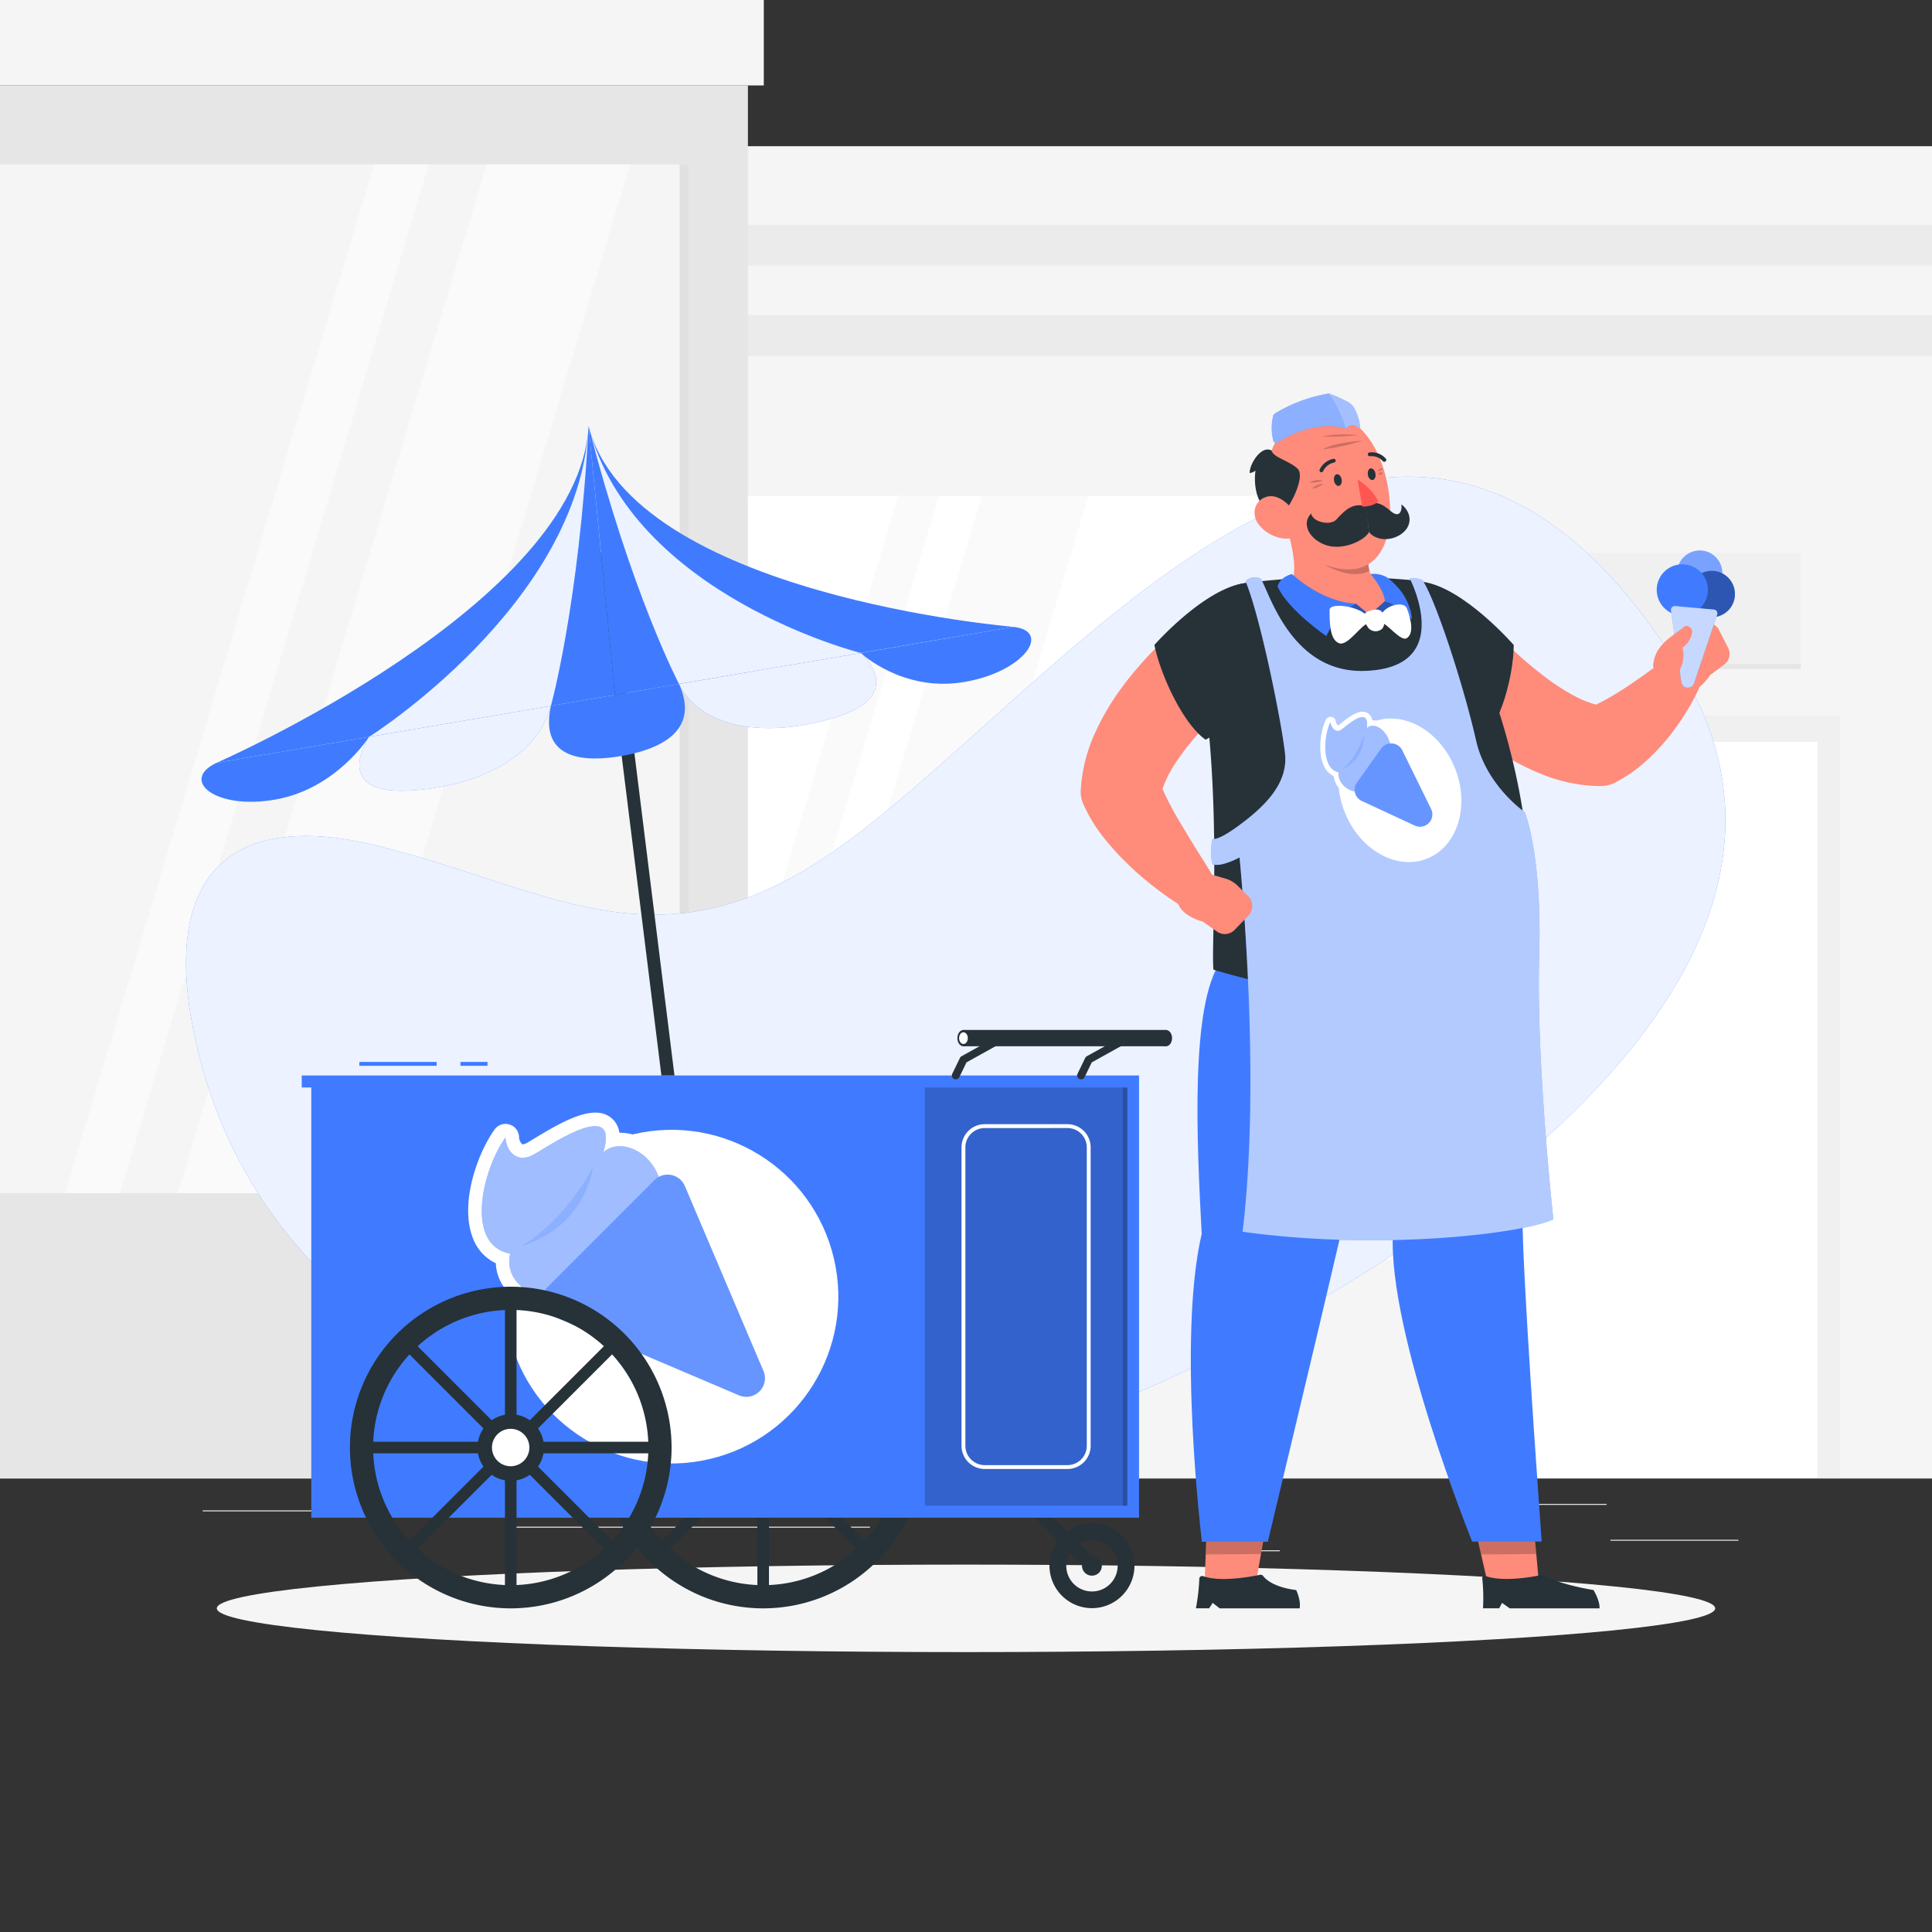<svg xmlns="http://www.w3.org/2000/svg" viewBox="0 0 500 500"><rect x="0" y="0" width="500" height="500" fill="#333333" stroke="none"/><g id="background-complete"><rect y="382.4" width="500" height="0.25" style="fill:#ebebeb"></rect><rect x="416.78" y="398.49" width="33.12" height="0.25" style="fill:#ebebeb"></rect><rect x="322.53" y="401.21" width="8.69" height="0.25" style="fill:#ebebeb"></rect><rect x="396.59" y="389.21" width="19.19" height="0.25" style="fill:#ebebeb"></rect><rect x="52.46" y="390.89" width="43.19" height="0.25" style="fill:#ebebeb"></rect><rect x="104.56" y="390.89" width="6.33" height="0.25" style="fill:#ebebeb"></rect><rect x="131.47" y="395.11" width="93.68" height="0.25" style="fill:#ebebeb"></rect><path d="M237,337.8H43.91a5.71,5.71,0,0,1-5.7-5.71V60.66A5.71,5.71,0,0,1,43.91,55H237a5.71,5.71,0,0,1,5.71,5.71V332.09A5.71,5.71,0,0,1,237,337.8ZM43.91,55.2a5.46,5.46,0,0,0-5.45,5.46V332.09a5.46,5.46,0,0,0,5.45,5.46H237a5.47,5.47,0,0,0,5.46-5.46V60.66A5.47,5.47,0,0,0,237,55.2Z" style="fill:#ebebeb"></path><path d="M453.31,337.8H260.21a5.72,5.72,0,0,1-5.71-5.71V60.66A5.72,5.72,0,0,1,260.21,55h193.1A5.71,5.71,0,0,1,459,60.66V332.09A5.71,5.71,0,0,1,453.31,337.8ZM260.21,55.2a5.47,5.47,0,0,0-5.46,5.46V332.09a5.47,5.47,0,0,0,5.46,5.46h193.1a5.47,5.47,0,0,0,5.46-5.46V60.66a5.47,5.47,0,0,0-5.46-5.46Z" style="fill:#ebebeb"></path><rect x="155.44" y="37.84" width="344.56" height="344.56" style="fill:#f5f5f5"></rect><rect x="155.44" y="58.22" width="344.56" height="10.53" style="fill:#ebebeb"></rect><rect x="155.44" y="81.56" width="344.56" height="10.53" style="fill:#ebebeb"></rect><rect x="155.44" y="128.34" width="210.01" height="197.62" style="fill:#fff"></rect><rect x="383.44" y="185.22" width="92.78" height="197.18" transform="translate(859.67 567.62) rotate(180)" style="fill:#f0f0f0"></rect><rect x="393.67" y="143.06" width="72.33" height="28.76" transform="translate(859.67 314.89) rotate(180)" style="fill:#f0f0f0"></rect><rect x="393.67" y="171.82" width="72.33" height="1.34" transform="translate(859.67 344.99) rotate(180)" style="fill:#e6e6e6"></rect><rect x="389.33" y="192" width="81" height="190.4" transform="translate(859.67 574.4) rotate(180)" style="fill:#fff"></rect><polygon points="222.37 325.95 194.8 325.95 254.11 128.34 281.67 128.34 222.37 325.95" style="fill:#fafafa"></polygon><polygon points="183.7 325.95 173.16 325.95 232.46 128.34 243 128.34 183.7 325.95" style="fill:#fafafa"></polygon><rect y="22.11" width="193.56" height="360.29" style="fill:#e6e6e6"></rect><rect width="197.67" height="22.11" style="fill:#f5f5f5"></rect><rect y="42.56" width="178.31" height="266.22" style="fill:#f5f5f5"></rect><rect x="175.89" y="42.56" width="2.42" height="266.22" style="fill:#e0e0e0"></rect><polygon points="83.18 308.78 46.04 308.78 125.94 42.56 163.07 42.56 83.18 308.78" style="fill:#fafafa"></polygon><polygon points="31.08 308.78 16.88 308.78 96.78 42.56 110.97 42.56 31.08 308.78" style="fill:#fafafa"></polygon></g><g id="background-simple"><path d="M213.23,222.07c59.26-39.24,146.52-168.66,221.28-49.3,53.68,85.72-86.24,165.72-145.9,190.07C212.3,394,73.23,375,50.41,268.36c-9.14-42.71,9.85-58.81,47.46-49.43C142,230,169.58,251,213.23,222.07Z" style="fill:#407BFF"></path><path d="M213.23,222.07c59.26-39.24,146.52-168.66,221.28-49.3,53.68,85.72-86.24,165.72-145.9,190.07C212.3,394,73.23,375,50.41,268.36c-9.14-42.71,9.85-58.81,47.46-49.43C142,230,169.58,251,213.23,222.07Z" style="fill:#fff;opacity:0.9"></path></g><g id="Shadow"><ellipse id="path" cx="250" cy="416.24" rx="193.89" ry="11.32" style="fill:#f5f5f5"></ellipse></g><g id="ice-cream-cart"><path d="M282.6,406.86a1.68,1.68,0,0,1-1.17-.48l-17-17.05a1.64,1.64,0,1,1,2.32-2.33l17.05,17.05a1.65,1.65,0,0,1,0,2.33A1.64,1.64,0,0,1,282.6,406.86Z" style="fill:#263238"></path><path d="M197.51,339a35.62,35.62,0,1,1-35.62,35.62A35.66,35.66,0,0,1,197.51,339m0-6a41.62,41.62,0,1,0,41.62,41.62A41.62,41.62,0,0,0,197.51,333Z" style="fill:#263238"></path><circle cx="197.51" cy="374.62" r="8.62" style="fill:#263238"></circle><path d="M197.51,413.74a1.5,1.5,0,0,1-1.5-1.5V337a1.5,1.5,0,0,1,3,0v75.24A1.5,1.5,0,0,1,197.51,413.74Z" style="fill:#263238"></path><path d="M235.13,376.12H159.89a1.5,1.5,0,0,1,0-3h75.24a1.5,1.5,0,0,1,0,3Z" style="fill:#263238"></path><path d="M170.91,402.72a1.5,1.5,0,0,1-1.06-2.56l53.2-53.2a1.5,1.5,0,1,1,2.12,2.12L172,402.28A1.49,1.49,0,0,1,170.91,402.72Z" style="fill:#263238"></path><path d="M224.11,402.72a1.53,1.53,0,0,1-1.06-.44l-53.2-53.2a1.51,1.51,0,0,1,0-2.12,1.49,1.49,0,0,1,2.12,0l53.2,53.2a1.5,1.5,0,0,1-1.06,2.56Z" style="fill:#263238"></path><path d="M202.35,374.62a4.84,4.84,0,1,0-4.84,4.84A4.84,4.84,0,0,0,202.35,374.62Z" style="fill:#fff"></path><rect x="119.17" y="274.83" width="7" height="1" style="fill:#407BFF"></rect><rect x="93" y="274.83" width="20" height="1" style="fill:#407BFF"></rect><polygon points="80.56 278.33 78.09 278.33 78.09 281.44 80.56 281.44 80.56 392.78 294.78 392.78 294.78 278.33 80.56 278.33" style="fill:#407BFF"></polygon><circle cx="173.8" cy="335.56" r="43.17" transform="translate(-72.45 48.91) rotate(-13.28)" style="fill:#fff"></circle><path d="M144.89,339.91a20,20,0,0,1-10.09-2.77c-4-2.43-6.32-6.12-6.48-10.22a11.6,11.6,0,0,1-5.91-6.43c-3.57-9,1.22-22.1,5.58-28.16a3.5,3.5,0,0,1,6.34,1.85,2.7,2.7,0,0,0,.81,1.94c.14.07.66,0,1.47-.47l1.48-.89c8-4.88,15.55-9,20-5.53a5.9,5.9,0,0,1,2.2,3.92,12.66,12.66,0,0,1,6.49,1.75c4.77,2.71,9.64,9.3,7.72,18.92a3.58,3.58,0,0,1-.78,1.6c-.59.68-14.44,16.79-20.22,21.7A13.09,13.09,0,0,1,144.89,339.91Zm-14.07-38.27c-2.31,5.5-3.49,12.29-1.91,16.25a4.65,4.65,0,0,0,3.78,3.12,3.52,3.52,0,0,1,2.27,1.52,3.45,3.45,0,0,1,.49,2.69c-.54,2.42.46,4.42,3,5.93,3.7,2.24,8.69,2.18,10.51.64,4.71-4,16-17,18.81-20.2.77-5.49-1.86-9.13-4.46-10.61-1.4-.8-3.5-1.32-4.82-.14a3.49,3.49,0,0,1-5.67-3.65,13.48,13.48,0,0,0,.51-2.2c-1.55.27-4.81,1.62-11.57,5.75-.6.36-1.13.69-1.57.94-3.92,2.31-6.9,1.37-8.33.61A7.56,7.56,0,0,1,130.82,301.64Zm40.2,11.5h0Z" style="fill:#fff"></path><path d="M171,313.14c2.56-12.77-9.36-19.87-14.89-14.9,4.39-14.05-12.92-2.41-17.74.42s-7.38-1.06-7.56-4.29c-6,8.37-10.6,27.85,1.21,30.08-2.34,10.43,13.51,14.79,19.15,10S171,313.14,171,313.14Z" style="fill:#407BFF"></path><path d="M171,313.14c2.56-12.77-9.36-19.87-14.89-14.9,4.39-14.05-12.92-2.41-17.74.42s-7.38-1.06-7.56-4.29c-6,8.37-10.6,27.85,1.21,30.08-2.34,10.43,13.51,14.79,19.15,10S171,313.14,171,313.14Z" style="fill:#fff;opacity:0.5"></path><path d="M191.27,361.11l-47.89-20.36a4.81,4.81,0,0,1-1.52-7.82l27.53-27.53a4.82,4.82,0,0,1,7.83,1.52l20.36,47.89A4.81,4.81,0,0,1,191.27,361.11Z" style="fill:#407BFF"></path><path d="M191.27,361.11l-47.89-20.36a4.81,4.81,0,0,1-1.52-7.82l27.53-27.53a4.82,4.82,0,0,1,7.83,1.52l20.36,47.89A4.81,4.81,0,0,1,191.27,361.11Z" style="fill:#fff;opacity:0.2"></path><path d="M153.42,302.1s-6.27,12.78-18.35,20.38C151.89,317.09,153.42,302.1,153.42,302.1Z" style="fill:#407BFF;opacity:0.2"></path><rect x="239.34" y="281.44" width="52.42" height="108.22" transform="translate(531.1 671.11) rotate(180)" style="opacity:0.2"></rect><rect x="290.56" y="281.44" width="1.2" height="108.22" transform="translate(582.32 671.11) rotate(180)" style="opacity:0.2"></rect><path d="M132.18,339a35.62,35.62,0,1,1-35.62,35.62A35.66,35.66,0,0,1,132.18,339m0-6a41.62,41.62,0,1,0,41.62,41.62A41.61,41.61,0,0,0,132.18,333Z" style="fill:#263238"></path><circle cx="132.18" cy="374.62" r="8.62" style="fill:#263238"></circle><path d="M132.18,413.74a1.5,1.5,0,0,1-1.5-1.5V337a1.5,1.5,0,0,1,3,0v75.24A1.5,1.5,0,0,1,132.18,413.74Z" style="fill:#263238"></path><path d="M169.8,376.12H94.56a1.5,1.5,0,0,1,0-3H169.8a1.5,1.5,0,1,1,0,3Z" style="fill:#263238"></path><path d="M105.58,402.72a1.51,1.51,0,0,1-1.06-.44,1.49,1.49,0,0,1,0-2.12l53.2-53.2a1.5,1.5,0,0,1,2.12,2.12l-53.2,53.2A1.51,1.51,0,0,1,105.58,402.72Z" style="fill:#263238"></path><path d="M158.78,402.72a1.51,1.51,0,0,1-1.06-.44l-53.2-53.2a1.5,1.5,0,0,1,2.12-2.12l53.2,53.2a1.49,1.49,0,0,1,0,2.12A1.51,1.51,0,0,1,158.78,402.72Z" style="fill:#263238"></path><path d="M137,374.62a4.84,4.84,0,1,0-4.84,4.84A4.84,4.84,0,0,0,137,374.62Z" style="fill:#fff"></path><path d="M282.6,398.57a6.65,6.65,0,1,1-6.65,6.64,6.65,6.65,0,0,1,6.65-6.64m0-4.38a11,11,0,1,0,11,11,11,11,0,0,0-11-11Z" style="fill:#263238"></path><path d="M285.16,405.21a2.57,2.57,0,1,0-2.56,2.57A2.56,2.56,0,0,0,285.16,405.21Z" style="fill:#263238"></path><path d="M276.26,380.17H254.84a6,6,0,0,1-6-6V296.94a6,6,0,0,1,6-6h21.42a6,6,0,0,1,6,6v77.23A6,6,0,0,1,276.26,380.17Zm-21.42-88.23a5,5,0,0,0-5,5v77.23a5,5,0,0,0,5,5h21.42a5,5,0,0,0,5-5V296.94a5,5,0,0,0-5-5Z" style="fill:#fff"></path><rect x="249.34" y="266.56" width="52.42" height="4.22" transform="translate(551.1 537.33) rotate(180)" style="fill:#263238"></rect><ellipse cx="301.76" cy="268.67" rx="1.57" ry="2.11" style="fill:#263238"></ellipse><ellipse cx="249.34" cy="268.67" rx="1.57" ry="2.11" style="fill:#263238"></ellipse><path d="M248.21,268.67c0,.84.5,1.52,1.13,1.52s1.13-.68,1.13-1.52-.51-1.52-1.13-1.52S248.21,267.83,248.21,268.67Z" style="fill:#fff"></path><path d="M247.34,279.33a1,1,0,0,1-.44-.1,1,1,0,0,1-.46-1.33l2-4.12a1,1,0,0,1,.41-.43l10-5.56a1,1,0,1,1,1,1.75l-9.72,5.4-1.86,3.83A1,1,0,0,1,247.34,279.33Z" style="fill:#263238"></path><path d="M279.76,279.33a1,1,0,0,1-.44-.1,1,1,0,0,1-.46-1.33l2-4.12a1,1,0,0,1,.41-.43l10-5.56a1,1,0,0,1,1,1.75l-9.72,5.4-1.86,3.83A1,1,0,0,1,279.76,279.33Z" style="fill:#263238"></path><polygon points="157.72 142.91 154.33 142.91 171.17 278.33 174.55 278.33 157.72 142.91" style="fill:#263238"></polygon><path d="M152.32,110.25l6.83,69.59L262.3,162.23S163.6,154.09,152.32,110.25Z" style="fill:#407BFF"></path><path d="M222.78,169l-47.05,8s-12.14-22.92-23.41-66.76C163.59,154.09,222.78,169,222.78,169Z" style="fill:#fff;opacity:0.9"></path><path d="M152.32,110.25l6.83,69.59L56,197.44S149.88,156.43,152.32,110.25Z" style="fill:#407BFF"></path><path d="M95.52,190.7l47.05-8s7.31-26.24,9.75-72.42C149.88,156.43,95.52,190.7,95.52,190.7Z" style="fill:#fff;opacity:0.9"></path><path d="M262.3,162.23c10.05,1.16,2.67,11.78-13.07,14.32S222.78,169,222.78,169Z" style="fill:#407BFF"></path><path d="M222.78,169s12.63,11-7.1,16.83c-17.14,5.1-33.87,3-40-8.8Z" style="fill:#407BFF"></path><path d="M222.78,169s12.63,11-7.1,16.83c-17.14,5.1-33.87,3-40-8.8Z" style="fill:#fff;opacity:0.9"></path><path d="M56,197.44l39.52-6.74S87.1,204.07,71.4,206.9,46.5,201.93,56,197.44Z" style="fill:#407BFF"></path><path d="M95.52,190.7l47.05-8c-3.6,13.43-19.38,21.09-36.93,21.91C85.42,205.53,95.52,190.7,95.52,190.7Z" style="fill:#407BFF"></path><path d="M95.52,190.7l47.05-8c-3.6,13.43-19.38,21.09-36.93,21.91C85.42,205.53,95.52,190.7,95.52,190.7Z" style="fill:#fff;opacity:0.9"></path><path d="M142.57,182.67l16.58-2.83L175.73,177c5.82,12.85-6.25,17.17-15,18.67S139.42,197.05,142.57,182.67Z" style="fill:#407BFF"></path></g><g id="Character"><circle cx="439.89" cy="148.31" r="5.84" style="fill:#407BFF"></circle><circle cx="439.89" cy="148.31" r="5.84" style="fill:#fff;opacity:0.3"></circle><path d="M449,153.78a6,6,0,1,0-6,5.95A5.95,5.95,0,0,0,449,153.78Z" style="fill:#407BFF"></path><path d="M449,153.78a6,6,0,1,0-6,5.95A5.95,5.95,0,0,0,449,153.78Z" style="opacity:0.3"></path><polygon points="396.64 391.72 380.91 391.87 385.19 410.47 398.33 410.36 396.64 391.72" style="fill:#ff8b7b"></polygon><polygon points="396.64 391.73 380.91 391.88 383.3 402.29 397.59 402.17 396.64 391.73" style="opacity:0.2"></polygon><path d="M360.49,319.32c-7.68-23.87-19.08-48.78-11.5-71.5l44-.14s.38,52.25,1.19,74.27c.85,22.89,4.81,77,4.81,77l-18,0S359.16,344.88,360.49,319.32Z" style="fill:#407BFF"></path><path d="M347,271.76c1.27,11,4.93,22.26,8.74,33.42C360.28,282.31,354,274.26,347,271.76Z" style="opacity:0.2"></path><path d="M383.8,416.22H388l.73-1.39,2,1.41h23.23c.11-2.06-1.56-4.74-1.56-4.74s-8.32-1.31-11.86-3.45a2.65,2.65,0,0,0-1.92-.37c-2.7.54-9.9,1.74-14.24.17a.57.57,0,0,0-.77.62A48.54,48.54,0,0,1,383.8,416.22Z" style="fill:#263238"></path><polygon points="328.19 391.72 312.42 391.87 311.73 410.47 324.9 410.36 328.19 391.72" style="fill:#ff8b7b"></polygon><polygon points="328.18 391.73 312.41 391.88 312.03 402.29 326.35 402.17 328.18 391.73" style="opacity:0.2"></polygon><path d="M311,319.32c-1.28-23.87-3-59.57,5-70.54l49.11-1.1S351.48,299.93,346.38,322c-5.29,22.89-18.28,77-18.28,77l-17.05,0S304.63,346.56,311,319.32Z" style="fill:#407BFF"></path><path d="M386,162.79l1.54,1.55,1.74,1.71c1.18,1.12,2.36,2.26,3.57,3.34,2.42,2.19,4.91,4.24,7.4,6.1,1.25.94,2.51,1.81,3.76,2.59a41.5,41.5,0,0,0,3.72,2.17,25.67,25.67,0,0,0,6.79,2.46l-4.68.81a23.37,23.37,0,0,0,4.64-1.88,58.85,58.85,0,0,0,5.3-3.1c.92-.57,1.83-1.18,2.73-1.81s1.85-1.25,2.77-1.92l2.78-2c.93-.65,1.9-1.39,2.77-1.95l.6-.38a5.81,5.81,0,0,1,8,1.74,5.9,5.9,0,0,1,.43,5.53c-.6,1.34-1.15,2.45-1.78,3.63s-1.28,2.29-2,3.4a67.41,67.41,0,0,1-4.64,6.47,55.28,55.28,0,0,1-5.78,6,36.92,36.92,0,0,1-7.77,5.33,7.79,7.79,0,0,1-3.7.84l-1,0A41.22,41.22,0,0,1,399,200.35a63.29,63.29,0,0,1-11.6-6.1c-1.77-1.15-3.48-2.35-5.1-3.61s-3.24-2.54-4.76-3.89-3-2.71-4.45-4.16c-.72-.72-1.44-1.45-2.14-2.2l-1.05-1.15-.54-.61-.6-.71a11.49,11.49,0,0,1,16.86-15.59Z" style="fill:#ff8b7b"></path><path d="M429.46,172l3.11,5.87c5.24,4.6,10-3.16,10-3.16l3.79-2.81a3.52,3.52,0,0,0,.75-4.49L445,163.27a3.67,3.67,0,0,0-4.75-1.9l-3.66,1.88a7.32,7.32,0,0,0-2.67,2.33Z" style="fill:#ff8b7b"></path><path d="M368.14,150.56c10.59,1.39,23.61,16.36,23.61,16.36,0,8.41-4.24,24.91-11.49,26.58,0,0-10.48-6.26-15.43-15.25C359.45,168.47,356.93,149.08,368.14,150.56Z" style="fill:#263238"></path><path d="M366,150.21a198.58,198.58,0,0,0-43.81.7,14.78,14.78,0,0,0-12.31,17.6c6.81,34.31,3.45,75.65,4.16,82.44,0,0,66,20.43,81.2-.95,4.48-42-10.6-76.91-17.48-91.43A14.7,14.7,0,0,0,366,150.21Z" style="fill:#263238"></path><path d="M359.12,152.74a9.21,9.21,0,0,0-4.42-4.18,8.55,8.55,0,0,1-.15-5.77L333,135.92c1.75,7.14,3.11,12.77.46,16.24,4.24,2.59,12,7.24,20.5,7S360.5,155.73,359.12,152.74Z" style="fill:#ff8b7b"></path><path d="M354.38,143.46l-16.2-1c5.07,5.41,12.74,7.45,16.24,5.25A8.64,8.64,0,0,1,354.38,143.46Z" style="opacity:0.2"></path><path d="M354.42,159.14l-3.5-2.92-4.71,2.36S349.22,161.4,354.42,159.14Z" style="fill:#407BFF"></path><path d="M354.42,159.14l-3.5-2.92-4.71,2.36S349.22,161.4,354.42,159.14Z" style="opacity:0.3"></path><path d="M328.76,124.92c2.52,10,4.45,16.8,11.14,20,13.3,6.34,19.29-.51,19.83-11.12.47-9.56-3.72-24.37-14.42-26.47A14.26,14.26,0,0,0,328.76,124.92Z" style="fill:#ff8b7b"></path><path d="M342.46,124.4a4.75,4.75,0,0,0-3.6.49A9.51,9.51,0,0,0,342.46,124.4Z" style="opacity:0.2"></path><path d="M342.52,125.26a3.93,3.93,0,0,0-3,1.25A7.58,7.58,0,0,0,342.52,125.26Z" style="opacity:0.2"></path><path d="M356.48,121.93s.75-1.07,1.42-.59A2,2,0,0,1,356.48,121.93Z" style="opacity:0.2"></path><path d="M356.7,122.72s.61-1,1.12-.15A1,1,0,0,1,356.7,122.72Z" style="opacity:0.2"></path><path d="M351.31,112.64a29.1,29.1,0,0,0-9.13.35A83.67,83.67,0,0,0,351.31,112.64Z" style="opacity:0.2"></path><path d="M352.62,114.05s-7,.36-10.31,2.25A57.21,57.21,0,0,0,352.62,114.05Z" style="opacity:0.2"></path><path d="M335.84,121.33c-2-2-6.44-3-6.72-4.71-2.7-1.54-5.82,3.59-5.7,5.8a3,3,0,0,0,1.5-.63s-1.29,7.67,3.84,11l3,.46C334.09,130.88,337.84,123.33,335.84,121.33Z" style="fill:#263238"></path><path d="M325.81,135.81a9.74,9.74,0,0,0,6.59,3.57c3.43.32,4.57-2.9,3.13-5.83-1.3-2.63-4.65-6-7.86-4.94S323.83,133.32,325.81,135.81Z" style="fill:#ff8b7b"></path><path d="M345.25,124.43c.16.83.72,1.42,1.26,1.31s.86-.86.7-1.69-.72-1.41-1.26-1.31S345.1,123.61,345.25,124.43Z" style="fill:#263238"></path><path d="M354,122.91c.16.83.72,1.41,1.26,1.31s.86-.86.7-1.69-.72-1.41-1.26-1.31S353.89,122.08,354,122.91Z" style="fill:#263238"></path><path d="M345.84,134.46c-1.5,1.65-6.09.71-6.52-1.56-2.77,2.82-.15,7,4.15,8.27s9.74-1.33,10.84-3.49L353.5,131C350.26,130.17,348.47,131.56,345.84,134.46Z" style="fill:#263238"></path><path d="M360,132.34c1.83,1.55,2.88.49,2.7-1.8,2.83,2.21,2.85,5.8-.26,7.81s-6.78,1.22-8.14-.67l-.91-6.7C355.77,129.59,357.28,130,360,132.34Z" style="fill:#263238"></path><path d="M351.32,124.1l1.24,7s2.77.12,4.12-1.35C355.12,126.3,351.32,124.1,351.32,124.1Z" style="fill:#ff5652"></path><path d="M342,122.23a.5.5,0,0,1-.47-.71,5,5,0,0,1,3.58-2.78.48.48,0,0,1,.55.43.5.5,0,0,1-.43.55h0a4,4,0,0,0-2.81,2.23A.5.5,0,0,1,342,122.23Z" style="fill:#263238"></path><path d="M358.34,119.51a.51.51,0,0,1-.45-.14,3.83,3.83,0,0,0-3.31-1.29.5.5,0,0,1-.17-1,4.89,4.89,0,0,1,4.21,1.59.5.5,0,0,1,0,.7A.42.42,0,0,1,358.34,119.51Z" style="fill:#263238"></path><path d="M321.84,178.31l-1.64,1.46-1.79,1.64c-1.19,1.12-2.39,2.23-3.53,3.39-2.32,2.29-4.5,4.67-6.5,7.06q-1.5,1.78-2.78,3.62a37,37,0,0,0-2.37,3.59,25.45,25.45,0,0,0-2.83,6.64l-.55-4.72a26.61,26.61,0,0,0,2.07,5.48c1,2,2.17,4.22,3.46,6.36s2.63,4.37,4,6.59,2.85,4.49,4.14,6.69l.18.3a5.83,5.83,0,0,1-8,8,72.12,72.12,0,0,1-7.17-5c-1.13-.9-2.26-1.8-3.36-2.75s-2.18-1.94-3.25-3a67.72,67.72,0,0,1-6.14-6.72,39.86,39.86,0,0,1-5.44-8.89,8,8,0,0,1-.63-3.8l.07-.92a41.18,41.18,0,0,1,3.87-14.18,62.66,62.66,0,0,1,6.71-11.25q1.86-2.56,3.89-4.9c1.35-1.56,2.7-3.09,4.14-4.54s2.87-2.87,4.39-4.22c.76-.68,1.52-1.35,2.31-2l1.22-1,1.37-1.07a11.48,11.48,0,0,1,14.74,17.6Z" style="fill:#ff8b7b"></path><path d="M322.21,150.91c-10.59,1.39-23.45,16-23.45,16C300.15,174,305.84,187,312,191.44a34.44,34.44,0,0,0,13.64-13.19C331.05,168.47,333.42,149.43,322.21,150.91Z" style="fill:#263238"></path><path d="M334.37,148.56s7.49,7.23,16.55,7.66c-5.28,2.5-7.66,8.42-7.66,8.42s-10-6.86-12.62-12.86C331.31,149.17,334.37,148.56,334.37,148.56Z" style="fill:#407BFF"></path><path d="M354.42,159.14l4-3.56,5.06,1.5S359.63,161.4,354.42,159.14Z" style="fill:#407BFF"></path><path d="M354.42,159.14l4-3.56,5.06,1.5S359.63,161.4,354.42,159.14Z" style="opacity:0.3"></path><path d="M354.7,148.56s3.53,4.08,3.69,7a15.28,15.28,0,0,1,7,4.75s0-6.22-6.62-11A7.13,7.13,0,0,0,354.7,148.56Z" style="fill:#407BFF"></path><path d="M309.5,416.22h3.42l.93-1.39,1.8,1.41h20.69c.4-2.06-.89-4.74-.89-4.74s-6.18-.56-8.56-3.65a.78.78,0,0,0-.77-.3c-2.06.43-10.24,2-14.74.36a.74.74,0,0,0-1,.67A50.65,50.65,0,0,1,309.5,416.22Z" style="fill:#263238"></path><path d="M354.17,162.57c-1.15-1.65-1.76-3.4-.48-4.16.93-.55,3.68-1.31,4.2.44s.52,3.16-.27,3.94A2.52,2.52,0,0,1,354.17,162.57Z" style="fill:#fff"></path><path d="M353.58,159.17c-2.41-2.41-9.49-3.28-9.49-1.29,0,3.81.17,7.67,2.44,8.58s5.84-5,7.57-5.09Z" style="fill:#fff"></path><path d="M357.46,159c1.45-2.55,5.91-3.44,6.64-1.55,1.41,3.63,1.61,6.64,0,7.69s-5.15-3.95-6.58-3.92Z" style="fill:#fff"></path><path d="M398.33,247.68c.81-26.9-3.74-37.51-3.74-37.51s-9.94-6.82-12.58-18.5c-3.22-14.21-10.42-36.34-13.89-41.56a7.77,7.77,0,0,0-3.3-.47s12.21,23.3-11.73,24c-19.17.57-24.77-20.95-26.83-23.89a3.46,3.46,0,0,0-3.92.64c3.92,9.41,9.44,37.08,10.23,44.68s-5,13.57-12.54,19c-5.2,3.75-6.23,3-6.23,3a14.07,14.07,0,0,0,0,6.59c1.8.67,5.07-.76,7-1.76,1.64,17.74,4.95,62.27.78,96.87,34.89,4.89,71.89.69,80.44-3.21C402,315.57,397.52,274.57,398.33,247.68Z" style="fill:#407BFF"></path><path d="M398.33,247.68c.81-26.9-3.74-37.51-3.74-37.51s-9.94-6.82-12.58-18.5c-3.22-14.21-10.42-36.34-13.89-41.56a7.77,7.77,0,0,0-3.3-.47s12.21,23.3-11.73,24c-19.17.57-24.77-20.95-26.83-23.89a3.46,3.46,0,0,0-3.92.64c3.92,9.41,9.44,37.08,10.23,44.68s-5,13.57-12.54,19c-5.2,3.75-6.23,3-6.23,3a14.07,14.07,0,0,0,0,6.59c1.8.67,5.07-.76,7-1.76,1.64,17.74,4.95,62.27.78,96.87,34.89,4.89,71.89.69,80.44-3.21C402,315.57,397.52,274.57,398.33,247.68Z" style="fill:#fff;opacity:0.6"></path><path d="M309.74,225.23,305.15,230c-2.73,6.42,6.13,8.5,6.13,8.5l3.86,2.72a3.52,3.52,0,0,0,4.5-.7l3.24-3.33a3.68,3.68,0,0,0,.31-5.11l-2.94-2.89a7.16,7.16,0,0,0-3.05-1.79Z" style="fill:#ff8b7b"></path><path d="M442,152.67a6.62,6.62,0,1,0-6.62,6.61A6.62,6.62,0,0,0,442,152.67Z" style="fill:#407BFF"></path><path d="M438.41,176.86l6-17.83a1,1,0,0,0-.83-1.27l-10.14-.92a1,1,0,0,0-1,1.1l2.7,18.62A1.7,1.7,0,0,0,438.41,176.86Z" style="fill:#407BFF"></path><path d="M438.41,176.86l6-17.83a1,1,0,0,0-.83-1.27l-10.14-.92a1,1,0,0,0-1,1.1l2.7,18.62A1.7,1.7,0,0,0,438.41,176.86Z" style="fill:#fff;opacity:0.7"></path><path d="M427.81,172.45c.33-5.69,5.05-7.68,8.22-10.37.54-.45,2.18.45,1.86,1.69a5.87,5.87,0,0,1-2.48,3.85c.6,1.67.6,6.83-4.11,8.59A7.24,7.24,0,0,1,427.81,172.45Z" style="fill:#ff8b7b"></path><path d="M348.44,111s-7.16-3.11-17.82,3.5a.73.73,0,0,1-1.1-.46,13.18,13.18,0,0,1,0-6.52,1,1,0,0,1,.43-.52,39.08,39.08,0,0,1,14-5.17C346.69,104.87,348.44,111,348.44,111Z" style="fill:#407BFF"></path><path d="M348.44,111s.89-2.16,3.61-.09a13.93,13.93,0,0,0-1.47-5.12,4.33,4.33,0,0,0-1.81-1.81,36.9,36.9,0,0,0-4.83-2.15C346.69,104.87,348.44,111,348.44,111Z" style="fill:#407BFF"></path><path d="M348.44,111s.89-2.16,3.61-.09a13.93,13.93,0,0,0-1.47-5.12,4.33,4.33,0,0,0-1.81-1.81,36.9,36.9,0,0,0-4.83-2.15C346.69,104.87,348.44,111,348.44,111Z" style="fill:#fff;opacity:0.2"></path><path d="M350.58,105.79a4.33,4.33,0,0,0-1.81-1.81,36.9,36.9,0,0,0-4.83-2.15,39.08,39.08,0,0,0-14,5.17,1,1,0,0,0-.43.52,13.18,13.18,0,0,0,0,6.52.73.73,0,0,0,1.1.46c10.66-6.61,17.82-3.5,17.82-3.5s.89-2.16,3.61-.09A13.93,13.93,0,0,0,350.58,105.79Z" style="fill:#fff;opacity:0.4"></path><ellipse cx="362.29" cy="204.53" rx="15.36" ry="19.03" transform="translate(-49.91 148.16) rotate(-21.66)" style="fill:#fff"></ellipse><path d="M351.74,206.36a7.19,7.19,0,0,1-2.61-.53,6.2,6.2,0,0,1-4-5,5.2,5.2,0,0,1-2.46-2.52c-1.76-3.56-.88-9.27.43-12a1.38,1.38,0,0,1,2.61.35,1.77,1.77,0,0,0,.58,1.12s.07,0,.2-.15l.49-.38c2.45-2,5-3.81,6.91-2.74a2.68,2.68,0,0,1,1.27,1.91,4.34,4.34,0,0,1,1.63.28c2.43.91,4.8,4,4.64,8.23a1.36,1.36,0,0,1-.19.65A108.22,108.22,0,0,1,355,205,4.26,4.26,0,0,1,351.74,206.36Zm-7-16.23c-.48,2.41-.47,5.28.37,7a2.37,2.37,0,0,0,1.61,1.4,1.39,1.39,0,0,1,1.1,1.44,3.46,3.46,0,0,0,2.35,3.31c1.24.5,2.4.37,2.76,0a101.65,101.65,0,0,0,5.7-8.71c0-3-1.73-4.76-2.86-5.18-.31-.12-.73-.2-.95.07a1.38,1.38,0,0,1-2.45-1,4.59,4.59,0,0,0,0-1.33c-.49.1-1.53.65-3.73,2.42l-.52.42a2.9,2.9,0,0,1-2.9.54A3.06,3.06,0,0,1,344.75,190.13ZM360,194.89Z" style="fill:#fff"></path><path d="M360,194.89c.21-5.5-4.53-8.52-6.27-6.37.81-6.06-4.84-1-6.44.23s-2.75-.44-3-1.83c-1.73,3.62-2.3,12,2.13,12.94-.27,4.5,5.75,6.33,7.54,4.26S360,194.89,360,194.89Z" style="fill:#407BFF"></path><path d="M360,194.89c.21-5.5-4.53-8.52-6.27-6.37.81-6.06-4.84-1-6.44.23s-2.75-.44-3-1.83c-1.73,3.62-2.3,12,2.13,12.94-.27,4.5,5.75,6.33,7.54,4.26S360,194.89,360,194.89Z" style="fill:#fff;opacity:0.5"></path><path d="M366.16,213.66l-13.73-6.38a3.18,3.18,0,0,1-1.25-4.74l6.26-8.8a3.19,3.19,0,0,1,5.46.44l7.46,15.18A3.19,3.19,0,0,1,366.16,213.66Z" style="fill:#407BFF"></path><path d="M366.16,213.66l-13.73-6.38a3.18,3.18,0,0,1-1.25-4.74l6.26-8.8a3.19,3.19,0,0,1,5.46.44l7.46,15.18A3.19,3.19,0,0,1,366.16,213.66Z" style="fill:#fff;opacity:0.2"></path><path d="M353,190.19s-1.57,5.51-5.54,8.82C353.27,196.64,353,190.19,353,190.19Z" style="fill:#407BFF;opacity:0.2"></path></g></svg>